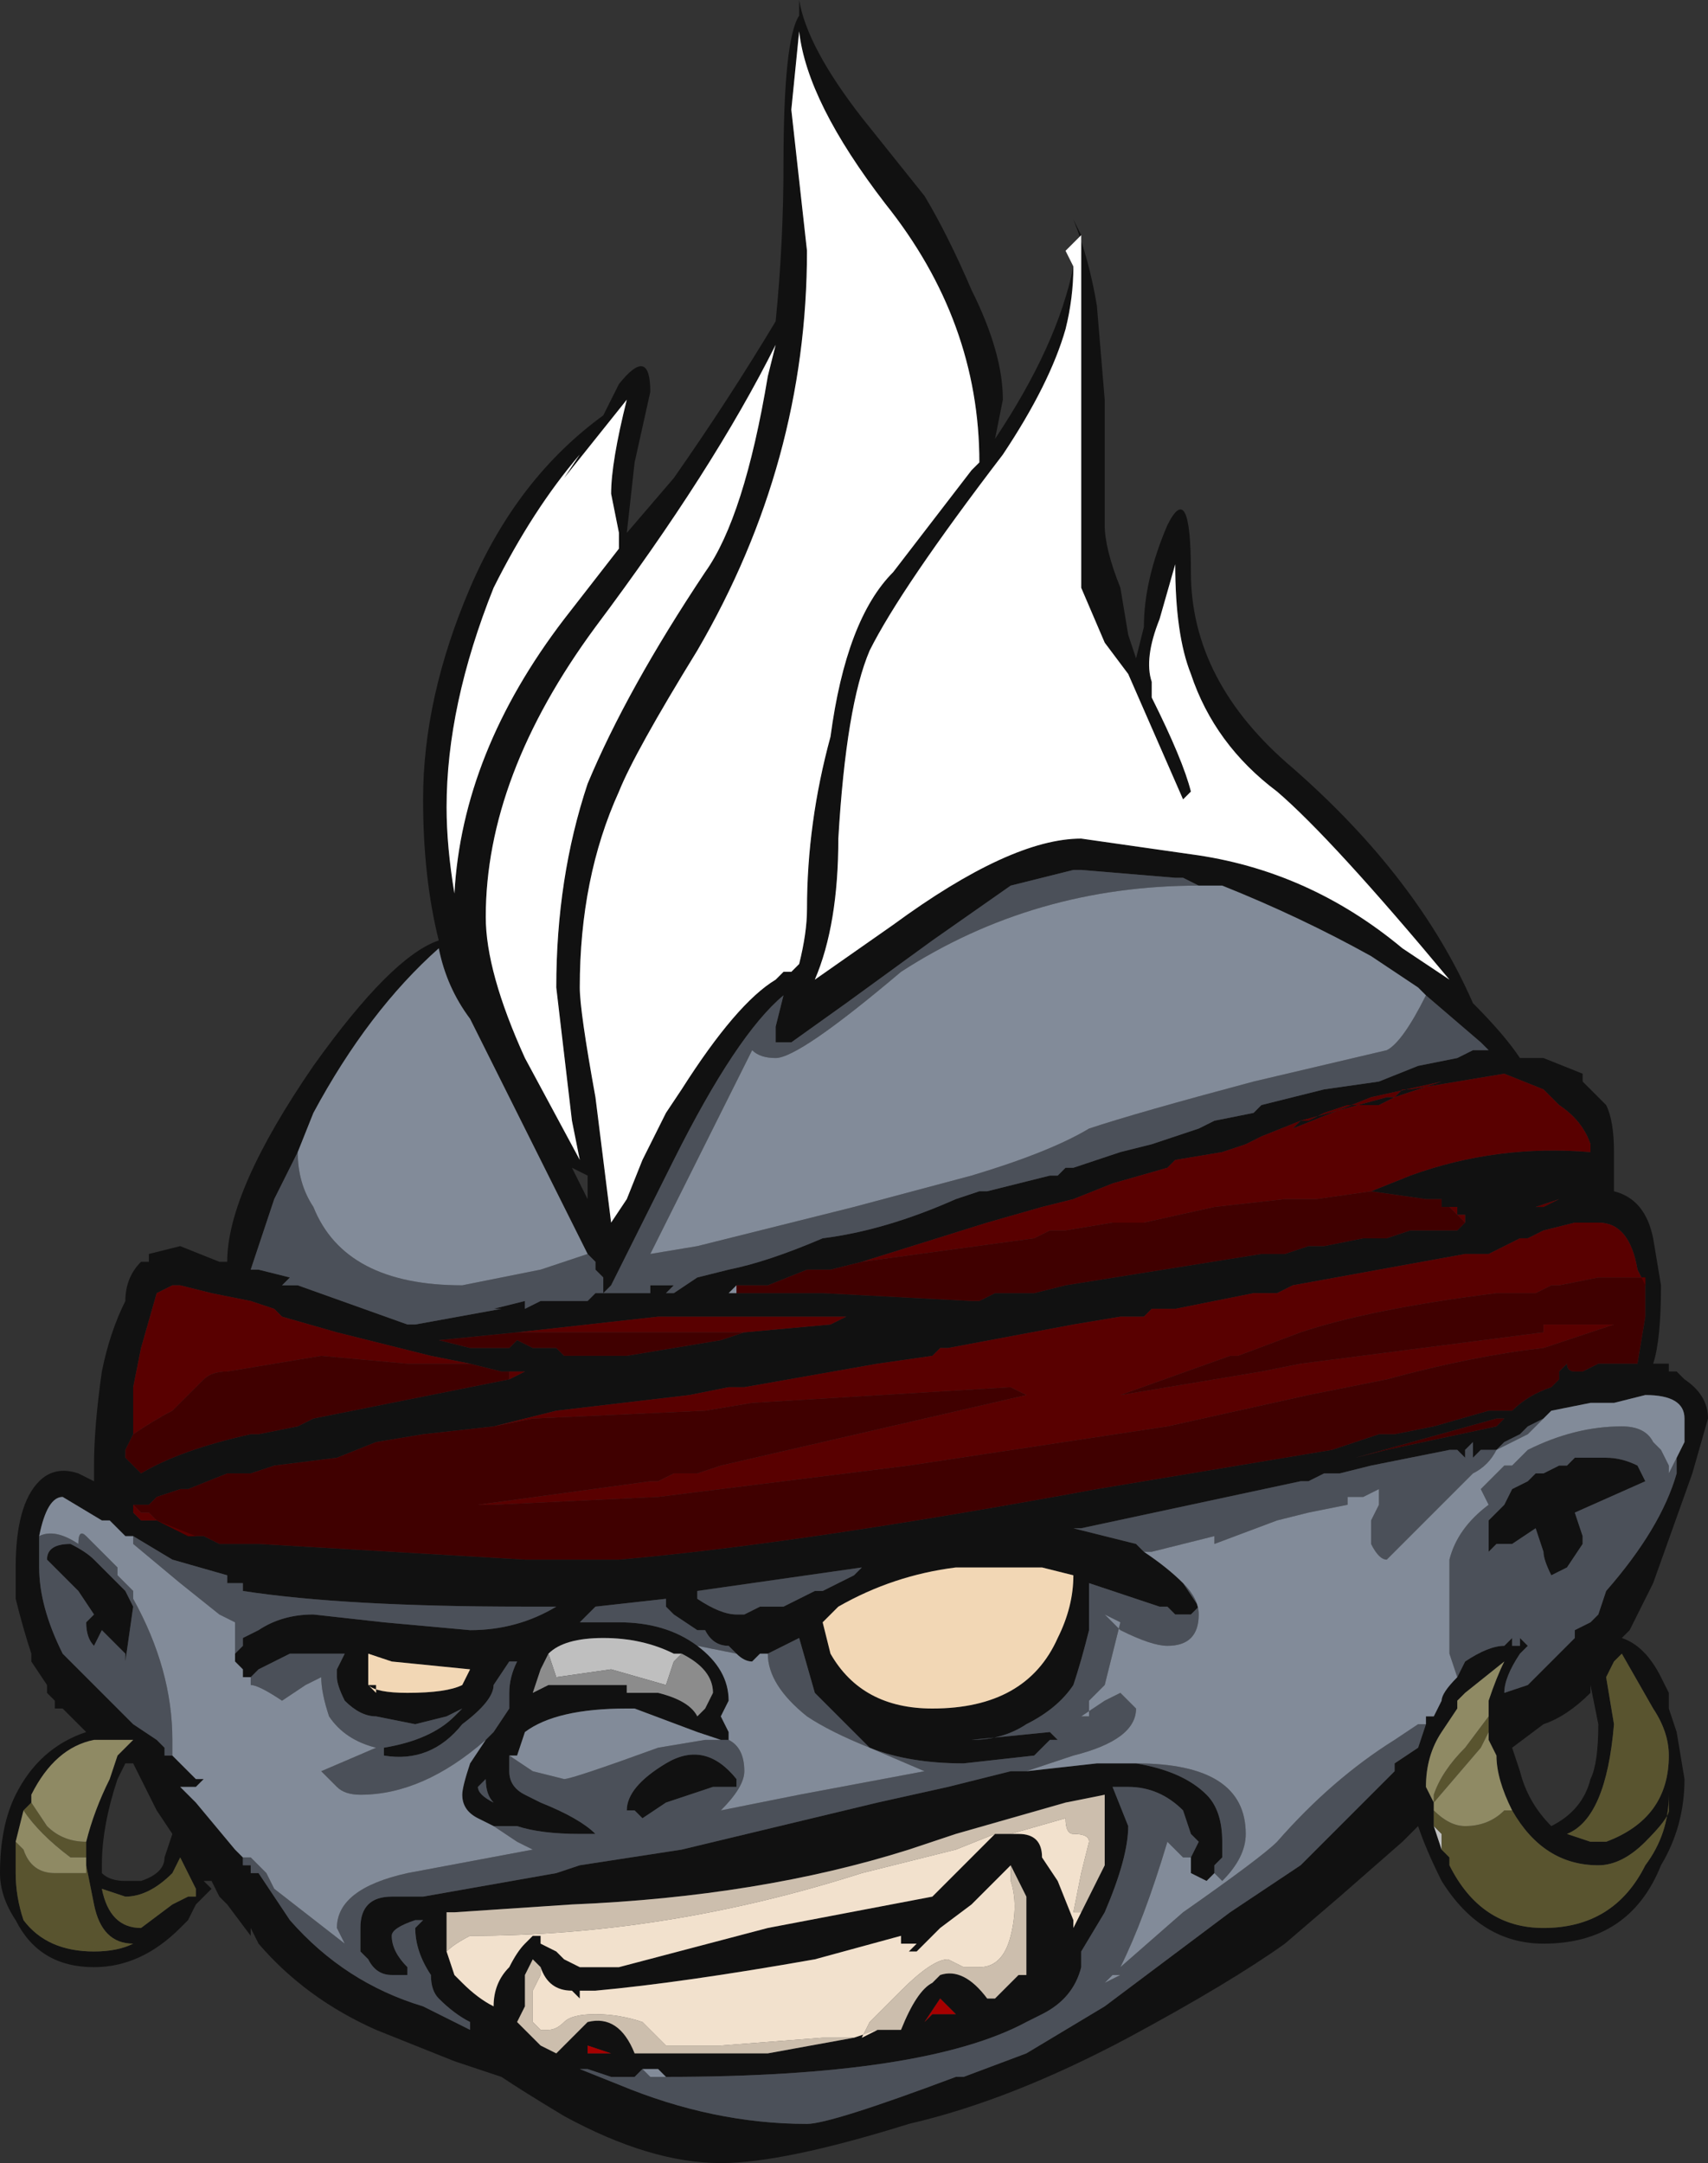 <?xml version="1.0" encoding="UTF-8" standalone="no"?>
<svg xmlns:ffdec="https://www.free-decompiler.com/flash" xmlns:xlink="http://www.w3.org/1999/xlink" ffdec:objectType="frame" height="96.6px" width="76.3px" xmlns="http://www.w3.org/2000/svg">
  <rect width="100%" height="100%" fill="#333333" stroke="none"/>
  <g transform="matrix(1.0, 0.0, 0.0, 1.0, 0.7, 95.9)">
    <use ffdec:characterId="50" height="13.8" transform="matrix(7.0, 0.0, 0.0, 7.0, -0.7, -95.9)" width="10.9" xlink:href="#shape0"/>
  </g>
  <defs>
    <g id="shape0" transform="matrix(1.0, 0.0, 0.0, 1.0, 0.1, 13.7)">
      <path d="M6.75 -12.15 L6.75 -12.15 6.75 -12.0 Q6.75 -11.8 6.7 -11.6 6.6 -11.25 6.3 -10.8 5.65 -9.95 5.45 -9.55 5.3 -9.2 5.25 -8.35 5.25 -7.8 5.1 -7.45 L5.6 -7.8 Q6.35 -8.35 6.8 -8.35 L7.5 -8.25 Q8.25 -8.15 8.85 -7.65 L9.15 -7.45 Q8.4 -8.35 8.05 -8.65 7.65 -8.95 7.5 -9.4 7.4 -9.65 7.4 -10.1 L7.3 -9.75 Q7.2 -9.5 7.25 -9.35 L7.25 -9.25 Q7.45 -8.85 7.5 -8.65 L7.45 -8.6 7.1 -9.4 6.95 -9.6 6.8 -9.95 6.8 -12.2 6.75 -12.3 Q6.85 -12.05 6.9 -11.75 L6.95 -11.15 6.95 -10.35 Q6.95 -10.2 7.05 -9.95 L7.1 -9.65 7.15 -9.5 7.2 -9.7 Q7.2 -10.0 7.35 -10.35 7.5 -10.65 7.5 -10.05 7.5 -9.35 8.15 -8.8 8.95 -8.1 9.3 -7.3 9.5 -7.1 9.6 -6.95 L9.75 -6.95 10.0 -6.85 10.0 -6.8 10.15 -6.65 Q10.2 -6.55 10.2 -6.35 L10.2 -6.1 Q10.4 -6.05 10.45 -5.8 L10.5 -5.5 Q10.5 -5.15 10.45 -5.0 L10.55 -5.0 10.55 -4.95 10.6 -4.95 10.65 -4.9 Q10.8 -4.8 10.8 -4.65 L10.7 -4.3 10.45 -3.6 10.3 -3.3 10.25 -3.25 Q10.4 -3.2 10.5 -3.0 L10.55 -2.9 10.55 -2.8 10.6 -2.65 10.65 -2.35 Q10.65 -2.05 10.5 -1.8 10.3 -1.3 9.75 -1.3 9.35 -1.3 9.1 -1.7 9.0 -1.9 8.95 -2.05 L8.85 -1.95 8.45 -1.6 8.1 -1.3 Q7.75 -1.05 7.1 -0.7 6.35 -0.3 5.7 -0.15 4.9 0.1 4.5 0.1 4.05 0.1 3.5 -0.2 3.25 -0.35 3.1 -0.45 L2.8 -0.55 2.3 -0.75 Q1.85 -0.95 1.55 -1.3 L1.5 -1.4 1.5 -1.35 1.35 -1.55 1.3 -1.6 1.25 -1.7 1.2 -1.7 1.25 -1.65 1.15 -1.55 1.1 -1.45 1.05 -1.4 Q0.8 -1.15 0.5 -1.15 0.15 -1.15 0.0 -1.45 -0.1 -1.6 -0.1 -1.75 -0.1 -2.05 0.0 -2.25 0.15 -2.55 0.45 -2.65 L0.3 -2.8 0.25 -2.8 0.25 -2.85 0.2 -2.9 0.2 -2.95 0.1 -3.1 0.1 -3.15 Q0.05 -3.3 0.0 -3.5 L0.0 -3.7 Q0.0 -4.1 0.15 -4.25 0.25 -4.35 0.4 -4.3 L0.5 -4.25 0.5 -4.35 Q0.5 -4.6 0.55 -4.95 0.6 -5.2 0.7 -5.4 0.7 -5.55 0.8 -5.65 L0.85 -5.65 0.85 -5.7 1.05 -5.75 1.3 -5.65 1.35 -5.65 Q1.35 -6.1 1.9 -6.9 2.4 -7.6 2.7 -7.7 2.6 -8.1 2.6 -8.6 2.6 -9.25 2.9 -9.95 3.2 -10.65 3.75 -11.05 L3.85 -11.25 Q4.05 -11.5 4.05 -11.2 L3.95 -10.75 3.9 -10.3 4.2 -10.65 Q4.55 -11.15 4.85 -11.65 4.9 -12.15 4.9 -12.65 4.9 -13.45 5.0 -13.6 L5.0 -13.7 Q5.05 -13.4 5.4 -12.95 L5.8 -12.45 Q5.95 -12.2 6.1 -11.85 6.3 -11.45 6.3 -11.15 L6.25 -10.9 Q6.65 -11.5 6.75 -12.0 L6.75 -12.15 M6.15 -10.75 Q6.15 -11.65 5.55 -12.4 5.05 -13.05 5.0 -13.5 L4.95 -13.0 5.05 -12.1 Q5.05 -10.75 4.35 -9.55 3.95 -8.9 3.85 -8.65 3.6 -8.1 3.6 -7.4 3.6 -7.25 3.7 -6.7 L3.8 -5.9 3.9 -6.05 4.0 -6.3 4.15 -6.6 4.25 -6.75 Q4.6 -7.3 4.85 -7.45 L4.9 -7.5 4.95 -7.5 5.0 -7.55 Q5.05 -7.75 5.05 -7.9 5.05 -8.45 5.2 -9.0 5.3 -9.75 5.6 -10.05 L6.1 -10.7 6.15 -10.75 M7.7 -8.05 L7.55 -8.05 7.45 -8.1 7.4 -8.1 6.8 -8.15 6.75 -8.15 6.35 -8.05 5.85 -7.7 5.3 -7.3 4.95 -7.05 4.85 -7.05 4.85 -7.15 4.9 -7.35 Q4.6 -7.1 4.2 -6.3 L3.8 -5.5 3.75 -5.45 3.75 -5.55 3.7 -5.6 3.7 -5.65 3.65 -5.7 2.9 -7.2 Q2.75 -7.4 2.7 -7.65 2.25 -7.25 1.9 -6.6 L1.8 -6.35 1.65 -6.05 1.5 -5.6 1.55 -5.6 1.75 -5.55 1.7 -5.5 1.8 -5.5 2.5 -5.25 2.55 -5.25 3.1 -5.35 3.05 -5.35 3.25 -5.4 3.25 -5.35 3.35 -5.4 3.65 -5.4 3.7 -5.45 3.75 -5.45 4.05 -5.45 4.05 -5.5 4.2 -5.5 4.15 -5.45 4.2 -5.45 4.35 -5.55 4.55 -5.6 Q4.8 -5.65 5.15 -5.8 5.55 -5.85 6.0 -6.05 L6.15 -6.1 6.2 -6.1 6.6 -6.2 6.65 -6.2 6.7 -6.25 6.75 -6.25 7.05 -6.35 7.25 -6.4 7.55 -6.5 7.65 -6.55 7.9 -6.6 7.95 -6.65 8.35 -6.75 8.7 -6.8 8.95 -6.9 9.2 -6.95 9.3 -7.0 9.4 -7.0 9.35 -7.05 9.0 -7.35 8.95 -7.4 8.65 -7.6 Q8.2 -7.85 7.7 -8.05 M3.5 -10.65 L3.6 -10.8 Q3.3 -10.45 3.05 -9.95 2.75 -9.2 2.75 -8.55 2.75 -8.3 2.8 -8.0 2.85 -8.9 3.5 -9.75 L3.85 -10.2 3.85 -10.3 3.8 -10.55 Q3.8 -10.75 3.9 -11.15 L3.5 -10.65 M4.85 -11.5 Q4.45 -10.7 3.7 -9.7 3.0 -8.75 3.0 -7.85 3.0 -7.5 3.25 -6.95 L3.6 -6.3 3.55 -6.55 3.45 -7.4 Q3.45 -8.1 3.65 -8.7 3.9 -9.3 4.4 -10.05 4.65 -10.4 4.8 -11.3 L4.85 -11.5 M4.6 -5.5 L4.55 -5.45 4.6 -5.45 5.15 -5.45 6.1 -5.4 6.15 -5.4 6.25 -5.45 6.5 -5.45 6.7 -5.5 7.95 -5.7 8.1 -5.7 8.25 -5.75 8.35 -5.75 8.6 -5.8 8.75 -5.8 8.9 -5.85 9.2 -5.85 9.25 -5.9 9.25 -5.95 9.2 -5.95 9.2 -6.0 9.15 -6.0 9.1 -6.0 9.1 -6.05 9.0 -6.05 8.65 -6.1 8.9 -6.2 Q9.45 -6.4 10.05 -6.35 L10.05 -6.4 Q10.0 -6.55 9.85 -6.65 L9.75 -6.75 9.5 -6.85 8.9 -6.75 8.85 -6.75 8.8 -6.7 8.75 -6.7 8.2 -6.55 8.15 -6.5 8.65 -6.7 9.1 -6.8 8.8 -6.7 8.7 -6.65 8.5 -6.65 8.35 -6.6 8.25 -6.55 8.2 -6.55 7.95 -6.45 7.85 -6.4 7.7 -6.35 7.4 -6.3 7.35 -6.25 7.0 -6.15 6.75 -6.05 6.55 -6.0 6.2 -5.9 5.4 -5.65 5.2 -5.6 5.05 -5.6 4.8 -5.5 4.6 -5.5 M3.65 -6.05 L3.65 -6.2 3.55 -6.25 3.65 -6.05 M4.65 -5.2 L5.2 -5.25 5.3 -5.3 4.1 -5.3 3.2 -5.2 2.7 -5.15 2.9 -5.1 3.15 -5.1 3.2 -5.15 3.3 -5.1 3.45 -5.1 3.5 -5.05 3.9 -5.05 4.5 -5.15 4.65 -5.2 M3.15 -4.9 L3.25 -4.95 3.1 -4.95 2.9 -5.0 2.65 -5.05 2.05 -5.2 1.7 -5.3 1.65 -5.35 1.5 -5.4 1.25 -5.45 1.05 -5.5 1.0 -5.5 0.9 -5.45 0.8 -5.1 0.75 -4.85 0.75 -4.55 0.7 -4.45 0.7 -4.4 0.8 -4.3 Q1.05 -4.45 1.5 -4.55 L1.55 -4.55 1.8 -4.6 1.9 -4.65 3.15 -4.9 M10.4 -5.5 L10.35 -5.6 Q10.3 -5.9 10.1 -5.9 L9.95 -5.9 9.75 -5.85 9.65 -5.8 9.6 -5.8 9.4 -5.7 9.25 -5.7 8.15 -5.5 8.05 -5.45 7.9 -5.45 7.4 -5.35 7.25 -5.35 7.2 -5.3 7.05 -5.3 6.75 -5.25 5.95 -5.1 5.9 -5.1 5.85 -5.05 5.5 -5.0 4.65 -4.85 4.55 -4.85 4.3 -4.8 3.45 -4.7 3.05 -4.6 2.6 -4.55 2.3 -4.5 2.05 -4.4 1.65 -4.35 1.5 -4.3 1.35 -4.3 1.1 -4.2 1.05 -4.2 0.9 -4.15 0.85 -4.1 0.75 -4.1 0.75 -4.05 0.8 -4.0 0.9 -4.0 1.15 -3.9 1.2 -3.9 1.3 -3.85 1.55 -3.85 3.25 -3.75 3.85 -3.75 Q5.0 -3.85 6.9 -4.2 L8.4 -4.45 8.7 -4.55 8.8 -4.55 9.05 -4.6 9.4 -4.7 9.55 -4.7 Q9.65 -4.8 9.8 -4.85 L9.85 -4.9 9.85 -4.95 9.9 -5.0 Q9.9 -4.95 9.95 -4.95 L10.0 -4.95 10.1 -5.0 10.35 -5.0 10.4 -5.3 10.4 -5.5 M5.4 -3.7 L4.35 -3.55 4.35 -3.5 Q4.5 -3.4 4.6 -3.4 L4.65 -3.4 4.75 -3.45 4.9 -3.45 5.1 -3.55 5.15 -3.55 5.35 -3.65 5.4 -3.7 M0.75 -3.85 L0.75 -3.9 0.7 -3.9 0.6 -4.0 0.55 -4.0 0.3 -4.15 Q0.2 -4.15 0.15 -3.9 0.15 -3.8 0.15 -3.7 0.15 -3.45 0.3 -3.15 L0.75 -2.7 0.9 -2.6 0.95 -2.55 0.95 -2.5 1.0 -2.5 1.15 -2.35 1.2 -2.35 1.15 -2.3 1.05 -2.3 1.15 -2.2 1.4 -1.9 1.45 -1.85 1.45 -1.8 1.5 -1.8 1.5 -1.75 1.55 -1.75 1.75 -1.45 Q2.1 -1.05 2.6 -0.9 L2.9 -0.75 2.9 -0.8 Q2.8 -0.85 2.7 -0.95 2.65 -1.0 2.65 -1.1 2.55 -1.25 2.55 -1.4 L2.6 -1.45 2.55 -1.45 Q2.4 -1.4 2.4 -1.35 2.4 -1.25 2.5 -1.15 L2.5 -1.1 2.4 -1.1 Q2.3 -1.1 2.25 -1.2 L2.2 -1.25 Q2.2 -1.35 2.2 -1.4 2.2 -1.6 2.4 -1.6 L2.6 -1.6 3.45 -1.75 3.6 -1.8 4.25 -1.9 5.5 -2.2 5.95 -2.3 6.35 -2.4 6.45 -2.4 6.9 -2.45 7.15 -2.45 Q7.45 -2.4 7.6 -2.25 7.7 -2.15 7.7 -1.95 L7.7 -1.85 7.65 -1.8 7.65 -1.75 7.6 -1.7 7.5 -1.75 7.5 -1.85 7.55 -1.95 7.5 -2.0 7.45 -2.15 Q7.3 -2.3 7.1 -2.3 L7.0 -2.3 7.1 -2.05 Q7.1 -1.85 6.95 -1.5 L6.8 -1.25 6.8 -1.15 Q6.75 -0.95 6.55 -0.85 L6.45 -0.8 Q5.8 -0.45 4.15 -0.45 L4.1 -0.5 4.0 -0.5 3.95 -0.45 3.8 -0.45 3.65 -0.5 3.6 -0.5 3.85 -0.4 Q4.45 -0.15 5.05 -0.15 5.2 -0.15 6.0 -0.45 L6.05 -0.45 6.45 -0.6 Q6.7 -0.75 6.95 -0.9 L7.75 -1.5 8.2 -1.8 8.8 -2.4 8.8 -2.45 8.95 -2.55 9.0 -2.7 9.0 -2.75 9.05 -2.75 9.1 -2.85 Q9.1 -2.9 9.2 -3.0 L9.25 -3.1 Q9.4 -3.2 9.5 -3.2 L9.55 -3.25 9.55 -3.2 9.6 -3.2 9.6 -3.25 9.65 -3.2 9.6 -3.15 Q9.5 -3.0 9.5 -2.9 L9.65 -2.95 9.95 -3.25 9.95 -3.3 10.05 -3.35 10.1 -3.4 10.15 -3.55 Q10.5 -3.95 10.6 -4.3 L10.6 -4.4 10.65 -4.5 10.65 -4.65 Q10.65 -4.8 10.4 -4.8 L10.2 -4.75 10.05 -4.75 9.8 -4.7 9.75 -4.65 9.65 -4.6 9.6 -4.55 9.5 -4.5 9.45 -4.45 9.35 -4.45 9.3 -4.4 9.3 -4.5 9.25 -4.45 9.15 -4.45 8.65 -4.35 8.45 -4.3 8.35 -4.3 8.25 -4.25 8.2 -4.25 6.8 -3.95 6.75 -3.95 7.15 -3.85 7.2 -3.8 Q7.35 -3.7 7.45 -3.6 L7.55 -3.45 7.5 -3.4 7.4 -3.4 7.35 -3.45 7.3 -3.45 6.85 -3.6 6.85 -3.4 6.85 -3.3 Q6.8 -3.1 6.75 -2.95 6.65 -2.8 6.45 -2.7 6.3 -2.6 6.1 -2.6 L6.6 -2.65 6.65 -2.6 6.6 -2.6 6.5 -2.5 6.05 -2.45 Q5.7 -2.45 5.45 -2.55 5.35 -2.65 5.25 -2.75 L5.1 -2.9 5.0 -3.25 Q4.9 -3.2 4.8 -3.15 L4.75 -3.15 4.7 -3.1 Q4.65 -3.1 4.6 -3.15 L4.55 -3.2 Q4.45 -3.2 4.4 -3.3 L4.35 -3.3 4.2 -3.4 4.15 -3.45 4.15 -3.5 3.7 -3.45 3.6 -3.35 3.85 -3.35 Q4.15 -3.35 4.35 -3.2 4.55 -3.05 4.55 -2.85 L4.5 -2.75 4.55 -2.65 4.55 -2.6 4.5 -2.6 4.35 -2.65 3.95 -2.8 3.9 -2.8 Q3.45 -2.8 3.25 -2.65 L3.2 -2.5 3.15 -2.5 3.15 -2.4 Q3.15 -2.3 3.25 -2.25 L3.35 -2.2 Q3.6 -2.1 3.7 -2.0 L3.6 -2.0 Q3.35 -2.0 3.2 -2.05 L3.05 -2.05 2.95 -2.1 Q2.85 -2.15 2.85 -2.25 2.85 -2.3 2.9 -2.45 L3.0 -2.6 3.05 -2.65 3.15 -2.8 3.15 -2.9 Q3.15 -3.0 3.2 -3.1 L3.15 -3.1 3.05 -2.95 Q3.05 -2.85 2.85 -2.7 2.65 -2.45 2.35 -2.5 L2.35 -2.55 Q2.65 -2.6 2.8 -2.75 L2.85 -2.8 2.75 -2.75 2.55 -2.7 2.3 -2.75 Q2.2 -2.75 2.1 -2.85 2.05 -2.95 2.05 -3.0 L2.05 -3.05 2.1 -3.15 1.75 -3.15 1.55 -3.05 1.5 -3.0 1.45 -3.0 1.45 -3.05 1.4 -3.1 1.4 -3.15 1.45 -3.2 1.45 -3.25 1.55 -3.3 Q1.7 -3.4 1.9 -3.4 L2.35 -3.35 2.9 -3.3 Q3.2 -3.3 3.45 -3.45 L3.25 -3.45 Q2.1 -3.45 1.45 -3.55 L1.45 -3.6 1.35 -3.6 1.35 -3.65 1.0 -3.75 0.75 -3.9 0.75 -3.85 M0.35 -3.85 Q0.45 -3.8 0.5 -3.75 L0.7 -3.55 0.75 -3.45 0.7 -3.1 0.7 -3.15 0.55 -3.3 0.5 -3.2 Q0.45 -3.25 0.45 -3.35 L0.5 -3.4 0.4 -3.55 0.2 -3.75 Q0.2 -3.85 0.35 -3.85 M2.25 -3.15 L2.25 -2.95 Q2.3 -2.9 2.5 -2.9 2.75 -2.9 2.85 -2.95 L2.9 -3.05 2.4 -3.1 2.25 -3.15 M2.3 -2.9 L2.25 -2.95 2.3 -2.95 2.3 -2.9 M2.15 -3.15 L2.15 -3.15 M0.65 -2.35 Q0.55 -2.05 0.55 -1.8 L0.55 -1.75 Q0.6 -1.7 0.7 -1.7 L0.8 -1.7 Q0.95 -1.75 0.95 -1.85 L1.0 -2.0 0.9 -2.15 0.75 -2.45 0.7 -2.45 0.65 -2.35 M0.45 -1.95 Q0.5 -2.15 0.6 -2.35 L0.65 -2.5 0.75 -2.6 0.5 -2.6 Q0.25 -2.55 0.1 -2.25 L0.1 -2.2 0.05 -2.15 0.0 -1.95 0.0 -1.75 Q0.0 -1.6 0.05 -1.45 0.2 -1.25 0.5 -1.25 0.65 -1.25 0.75 -1.3 0.55 -1.3 0.5 -1.55 L0.45 -1.8 0.45 -1.85 0.45 -1.95 M1.1 -1.6 L1.15 -1.6 1.15 -1.65 1.05 -1.85 1.0 -1.75 Q0.85 -1.6 0.7 -1.6 L0.55 -1.65 Q0.6 -1.4 0.8 -1.4 L1.0 -1.55 1.1 -1.6 M6.8 -1.5 L6.95 -1.8 6.95 -2.25 6.7 -2.2 6.0 -2.0 5.7 -1.9 Q4.75 -1.6 3.55 -1.55 L2.8 -1.5 2.75 -1.5 2.75 -1.25 2.8 -1.1 2.85 -1.05 Q2.95 -0.95 3.05 -0.9 3.05 -1.05 3.15 -1.15 3.2 -1.25 3.25 -1.3 L3.3 -1.35 3.35 -1.35 3.35 -1.3 3.45 -1.25 3.5 -1.2 3.6 -1.15 3.85 -1.15 4.8 -1.4 5.85 -1.6 5.9 -1.65 Q6.15 -1.9 6.25 -2.0 L6.35 -2.0 6.4 -2.0 Q6.55 -2.0 6.55 -1.85 L6.65 -1.7 6.75 -1.45 6.75 -1.4 6.8 -1.5 M5.15 -3.35 L5.2 -3.15 Q5.4 -2.8 5.85 -2.8 6.45 -2.8 6.65 -3.25 6.75 -3.45 6.75 -3.65 L6.55 -3.7 6.0 -3.7 Q5.6 -3.65 5.25 -3.45 L5.15 -3.35 M3.4 -3.15 L3.35 -3.05 3.3 -2.9 3.4 -2.95 3.9 -2.95 3.9 -2.9 4.1 -2.9 Q4.3 -2.85 4.35 -2.75 L4.4 -2.8 4.45 -2.9 Q4.45 -3.05 4.25 -3.15 L4.2 -3.15 Q4.0 -3.25 3.75 -3.25 3.5 -3.25 3.4 -3.15 M4.6 -2.3 L4.45 -2.3 4.15 -2.2 4.0 -2.1 3.95 -2.15 3.9 -2.15 Q3.9 -2.3 4.15 -2.45 4.4 -2.6 4.6 -2.35 L4.6 -2.3 M2.95 -2.3 Q2.95 -2.25 3.05 -2.2 3.0 -2.25 3.0 -2.35 L2.95 -2.3 M6.35 -1.8 L6.1 -1.55 5.9 -1.4 5.75 -1.25 5.7 -1.25 5.75 -1.3 5.65 -1.3 5.65 -1.35 5.1 -1.2 Q4.25 -1.05 3.7 -1.0 L3.6 -1.0 3.6 -0.95 3.55 -1.0 Q3.4 -1.0 3.35 -1.15 L3.3 -1.2 3.25 -1.1 3.25 -0.9 3.2 -0.8 3.35 -0.65 3.45 -0.6 3.65 -0.8 Q3.85 -0.85 3.95 -0.6 L4.8 -0.6 5.35 -0.7 5.5 -0.75 5.65 -0.75 Q5.75 -1.0 5.85 -1.05 L5.9 -1.1 Q6.05 -1.15 6.2 -0.95 L6.25 -0.95 6.4 -1.1 6.45 -1.1 6.45 -1.6 6.35 -1.8 M3.65 -0.65 L3.65 -0.6 3.8 -0.6 3.65 -0.65 M9.85 -6.05 L9.75 -6.0 9.7 -6.0 9.85 -6.05 M9.3 -4.3 L9.3 -4.3 M9.5 -4.65 L9.45 -4.65 8.55 -4.4 8.75 -4.45 9.45 -4.6 9.5 -4.65 M9.2 -4.45 L9.25 -4.45 9.25 -4.4 9.2 -4.45 M9.2 -4.4 L9.2 -4.4 M9.4 -4.0 L9.5 -4.1 9.55 -4.2 9.65 -4.25 9.7 -4.3 9.75 -4.3 9.85 -4.35 9.9 -4.35 9.95 -4.4 10.15 -4.4 Q10.25 -4.4 10.35 -4.35 L10.4 -4.25 9.95 -4.05 10.0 -3.9 10.0 -3.85 9.9 -3.7 9.8 -3.65 Q9.75 -3.75 9.75 -3.8 L9.7 -3.95 9.55 -3.85 9.45 -3.85 9.4 -3.8 9.4 -4.0 M6.1 -2.6 L6.1 -2.6 M6.0 -0.85 L5.9 -0.95 5.8 -0.8 5.85 -0.85 6.0 -0.85 M10.2 -3.1 L10.15 -3.0 10.2 -2.7 Q10.15 -2.1 9.9 -2.0 L10.05 -1.95 10.15 -1.95 Q10.55 -2.1 10.55 -2.5 10.55 -2.65 10.45 -2.8 L10.25 -3.15 10.2 -3.1 M10.55 -2.25 L10.55 -2.25 10.55 -2.15 Q10.55 -2.1 10.4 -1.95 10.25 -1.8 10.1 -1.8 9.75 -1.8 9.55 -2.15 9.45 -2.35 9.45 -2.5 L9.4 -2.6 9.4 -2.65 9.4 -2.75 9.4 -2.85 Q9.45 -3.0 9.5 -3.1 L9.25 -2.9 9.2 -2.85 9.2 -2.8 9.1 -2.65 Q9.0 -2.5 9.0 -2.3 L9.05 -2.2 9.05 -2.05 9.1 -1.9 9.15 -1.85 9.15 -1.8 Q9.35 -1.4 9.75 -1.4 10.2 -1.4 10.4 -1.8 10.55 -2.0 10.55 -2.25 M10.05 -2.9 Q9.9 -2.75 9.75 -2.7 L9.55 -2.55 9.6 -2.4 Q9.65 -2.2 9.8 -2.05 10.0 -2.15 10.05 -2.35 10.1 -2.45 10.1 -2.7 L10.05 -2.95 10.05 -2.9 M8.8 -2.4 L8.8 -2.4" fill="#111111" fill-rule="evenodd" stroke="none"/>
      <path d="M4.6 -5.45 L4.6 -5.5 4.8 -5.5 5.05 -5.6 5.2 -5.6 5.4 -5.65 6.5 -5.8 6.6 -5.85 6.7 -5.85 7.0 -5.9 7.2 -5.9 7.65 -6.0 8.1 -6.05 8.3 -6.05 8.65 -6.1 9.0 -6.05 9.1 -6.05 9.1 -6.0 9.15 -6.0 9.2 -5.95 9.25 -5.9 9.2 -5.85 8.9 -5.85 8.75 -5.8 8.6 -5.8 8.35 -5.75 8.25 -5.75 8.1 -5.7 7.95 -5.7 6.7 -5.5 6.5 -5.45 6.25 -5.45 6.15 -5.4 6.1 -5.4 5.15 -5.45 4.6 -5.45 M3.2 -5.2 L4.65 -5.2 4.5 -5.15 3.9 -5.05 3.5 -5.05 3.45 -5.1 3.3 -5.1 3.2 -5.15 3.15 -5.1 2.9 -5.1 2.7 -5.15 3.2 -5.2 M3.15 -4.9 L1.9 -4.65 1.8 -4.6 1.55 -4.55 1.5 -4.55 Q1.05 -4.45 0.8 -4.3 L0.7 -4.4 0.7 -4.45 0.75 -4.55 Q0.9 -4.65 1.0 -4.7 L1.2 -4.9 Q1.25 -4.95 1.35 -4.95 L1.95 -5.05 2.5 -5.0 2.9 -5.0 3.1 -4.95 3.15 -4.95 3.15 -4.9 M3.05 -4.6 L3.3 -4.65 4.4 -4.7 4.7 -4.75 6.35 -4.85 6.45 -4.8 4.5 -4.35 4.35 -4.3 4.2 -4.3 4.1 -4.25 4.05 -4.25 2.95 -4.1 3.05 -4.1 4.1 -4.15 5.7 -4.35 7.35 -4.6 8.25 -4.8 8.75 -4.9 Q9.3 -5.05 9.75 -5.1 L10.2 -5.25 9.75 -5.25 9.75 -5.2 8.2 -5.0 7.95 -4.95 7.05 -4.8 7.75 -5.05 7.8 -5.05 8.2 -5.2 Q8.65 -5.35 9.45 -5.45 L9.7 -5.45 9.8 -5.5 9.85 -5.5 10.1 -5.55 10.4 -5.55 10.4 -5.5 10.4 -5.3 10.35 -5.0 10.1 -5.0 10.0 -4.95 9.95 -4.95 Q9.9 -4.95 9.9 -5.0 L9.85 -4.95 9.85 -4.9 9.8 -4.85 Q9.65 -4.8 9.55 -4.7 L9.4 -4.7 9.05 -4.6 8.8 -4.55 8.7 -4.55 8.4 -4.45 6.9 -4.2 Q5.0 -3.85 3.85 -3.75 L3.25 -3.75 1.55 -3.85 1.3 -3.85 1.2 -3.9 1.1 -3.9 0.9 -4.0 0.85 -4.05 0.8 -4.05 0.75 -4.1 0.85 -4.1 0.9 -4.15 1.05 -4.2 1.1 -4.2 1.35 -4.3 1.5 -4.3 1.65 -4.35 2.05 -4.4 2.3 -4.5 2.6 -4.55 3.05 -4.6 M9.5 -4.65 L9.45 -4.6 8.75 -4.45 8.55 -4.4 9.45 -4.65 9.5 -4.65" fill="#400000" fill-rule="evenodd" stroke="none"/>
      <path d="M4.25 -3.15 L4.2 -3.1 4.15 -2.95 3.8 -3.05 3.45 -3.0 3.4 -3.15 Q3.5 -3.25 3.75 -3.25 4.0 -3.25 4.2 -3.15 L4.25 -3.15 M10.55 -2.25 L10.55 -2.25 M9.1 -1.9 L9.05 -2.05 9.1 -2.0 9.1 -1.9" fill="#bfbfbf" fill-rule="evenodd" stroke="none"/>
      <path d="M5.4 -5.65 L6.2 -5.9 6.55 -6.0 6.75 -6.05 7.0 -6.15 7.35 -6.25 7.4 -6.3 7.7 -6.35 7.85 -6.4 7.95 -6.45 8.2 -6.55 8.25 -6.55 8.35 -6.6 8.5 -6.65 8.7 -6.65 8.8 -6.7 9.1 -6.8 8.65 -6.7 8.15 -6.5 8.2 -6.55 8.75 -6.7 8.8 -6.7 8.85 -6.75 8.9 -6.75 9.5 -6.85 9.75 -6.75 9.85 -6.65 Q10.0 -6.55 10.05 -6.4 L10.05 -6.35 Q9.45 -6.4 8.9 -6.2 L8.65 -6.1 8.3 -6.05 8.1 -6.05 7.65 -6.0 7.2 -5.9 7.0 -5.9 6.7 -5.85 6.6 -5.85 6.5 -5.8 5.4 -5.65 M9.15 -6.0 L9.2 -6.0 9.2 -5.95 9.25 -5.95 9.25 -5.9 9.2 -5.95 9.15 -6.0 M3.2 -5.2 L4.1 -5.3 5.3 -5.3 5.2 -5.25 4.65 -5.2 3.2 -5.2 M3.1 -4.95 L3.25 -4.95 3.15 -4.9 3.15 -4.95 3.1 -4.95 M0.75 -4.55 L0.75 -4.85 0.8 -5.1 0.9 -5.45 1.0 -5.5 1.05 -5.5 1.25 -5.45 1.5 -5.4 1.65 -5.35 1.7 -5.3 2.05 -5.2 2.65 -5.05 2.9 -5.0 2.5 -5.0 1.95 -5.05 1.35 -4.95 Q1.25 -4.95 1.2 -4.9 L1.0 -4.7 Q0.9 -4.65 0.75 -4.55 M3.05 -4.6 L3.45 -4.7 4.3 -4.8 4.55 -4.85 4.65 -4.85 5.5 -5.0 5.85 -5.05 5.9 -5.1 5.95 -5.1 6.75 -5.25 7.05 -5.3 7.2 -5.3 7.25 -5.35 7.4 -5.35 7.9 -5.45 8.05 -5.45 8.15 -5.5 9.25 -5.7 9.4 -5.7 9.6 -5.8 9.65 -5.8 9.75 -5.85 9.95 -5.9 10.1 -5.9 Q10.3 -5.9 10.35 -5.6 L10.4 -5.5 10.4 -5.55 10.1 -5.55 9.85 -5.5 9.8 -5.5 9.7 -5.45 9.45 -5.45 Q8.65 -5.35 8.2 -5.2 L7.8 -5.05 7.75 -5.05 7.05 -4.8 7.95 -4.95 8.2 -5.0 9.75 -5.2 9.75 -5.25 10.2 -5.25 9.75 -5.1 Q9.3 -5.05 8.75 -4.9 L8.25 -4.8 7.35 -4.6 5.7 -4.35 4.1 -4.15 3.05 -4.1 2.95 -4.1 4.05 -4.25 4.1 -4.25 4.2 -4.3 4.35 -4.3 4.5 -4.35 6.45 -4.8 6.35 -4.85 4.7 -4.75 4.4 -4.7 3.3 -4.65 3.05 -4.6 M1.2 -3.9 L1.15 -3.9 0.9 -4.0 0.8 -4.0 0.75 -4.05 0.75 -4.1 0.8 -4.05 0.85 -4.05 0.9 -4.0 1.1 -3.9 1.2 -3.9 M9.85 -6.05 L9.7 -6.0 9.75 -6.0 9.85 -6.05" fill="#590000" fill-rule="evenodd" stroke="none"/>
      <path d="M4.25 -3.15 Q4.45 -3.05 4.45 -2.9 L4.4 -2.8 4.35 -2.75 Q4.3 -2.85 4.1 -2.9 L3.9 -2.9 3.9 -2.95 3.4 -2.95 3.3 -2.9 3.35 -3.05 3.4 -3.15 3.45 -3.0 3.8 -3.05 4.15 -2.95 4.2 -3.1 4.25 -3.15" fill="#8c8c8c" fill-rule="evenodd" stroke="none"/>
      <path d="M3.65 -5.7 L3.7 -5.65 3.7 -5.6 3.75 -5.55 3.75 -5.45 3.8 -5.5 4.2 -6.3 Q4.6 -7.1 4.9 -7.35 L4.85 -7.15 4.85 -7.05 4.95 -7.05 5.3 -7.3 5.85 -7.7 6.35 -8.05 6.75 -8.15 6.8 -8.15 7.4 -8.1 7.45 -8.1 7.55 -8.05 7.7 -8.05 7.55 -8.05 Q6.5 -8.05 5.65 -7.5 5.0 -6.95 4.85 -6.95 4.75 -6.95 4.7 -7.0 L4.05 -5.7 4.35 -5.75 5.35 -6.0 6.1 -6.2 Q6.6 -6.35 6.85 -6.5 7.15 -6.6 7.9 -6.8 L8.75 -7.0 Q8.85 -7.05 9.0 -7.35 L9.35 -7.05 9.4 -7.0 9.3 -7.0 9.2 -6.95 8.95 -6.9 8.7 -6.8 8.35 -6.75 7.95 -6.65 7.9 -6.6 7.65 -6.55 7.55 -6.5 7.25 -6.4 7.05 -6.35 6.75 -6.25 6.7 -6.25 6.65 -6.2 6.6 -6.2 6.2 -6.1 6.15 -6.1 6.0 -6.05 Q5.55 -5.85 5.15 -5.8 4.8 -5.65 4.55 -5.6 L4.35 -5.55 4.2 -5.45 4.15 -5.45 4.2 -5.5 4.05 -5.5 4.05 -5.45 3.75 -5.45 3.7 -5.45 3.65 -5.4 3.35 -5.4 3.25 -5.35 3.25 -5.4 3.05 -5.35 3.1 -5.35 2.55 -5.25 2.5 -5.25 1.8 -5.5 1.7 -5.5 1.75 -5.55 1.55 -5.6 1.5 -5.6 1.65 -6.05 1.8 -6.35 Q1.8 -6.15 1.9 -6.0 2.1 -5.5 2.85 -5.5 L3.35 -5.6 3.65 -5.7 M5.4 -3.7 L5.35 -3.65 5.15 -3.55 5.1 -3.55 4.9 -3.45 4.75 -3.45 4.65 -3.4 4.6 -3.4 Q4.5 -3.4 4.35 -3.5 L4.35 -3.55 5.4 -3.7 M0.15 -3.9 Q0.25 -3.95 0.4 -3.85 0.4 -3.95 0.45 -3.9 L0.65 -3.7 0.65 -3.65 0.75 -3.55 0.75 -3.5 Q1.0 -3.05 1.0 -2.6 L1.0 -2.5 0.95 -2.5 0.95 -2.55 0.9 -2.6 0.75 -2.7 0.3 -3.15 Q0.15 -3.45 0.15 -3.7 0.15 -3.8 0.15 -3.9 M1.4 -1.9 L1.45 -1.85 1.5 -1.85 1.6 -1.75 1.65 -1.65 2.1 -1.3 2.05 -1.4 Q2.05 -1.65 2.5 -1.75 L3.3 -1.9 3.2 -1.95 3.05 -2.05 3.2 -2.05 Q3.35 -2.0 3.6 -2.0 L3.7 -2.0 Q3.6 -2.1 3.35 -2.2 L3.25 -2.25 Q3.15 -2.3 3.15 -2.4 L3.15 -2.5 3.3 -2.4 3.5 -2.35 Q3.55 -2.35 4.1 -2.55 L4.4 -2.6 4.5 -2.6 4.55 -2.6 Q4.65 -2.55 4.65 -2.4 4.65 -2.3 4.5 -2.15 L5.0 -2.25 5.8 -2.4 5.45 -2.55 Q5.2 -2.65 5.05 -2.75 4.8 -2.95 4.8 -3.15 4.9 -3.2 5.0 -3.25 L5.1 -2.9 5.25 -2.75 Q5.35 -2.65 5.45 -2.55 5.7 -2.45 6.05 -2.45 L6.5 -2.5 6.6 -2.6 6.65 -2.6 6.6 -2.65 6.1 -2.6 Q6.3 -2.6 6.45 -2.7 6.65 -2.8 6.75 -2.95 6.8 -3.1 6.85 -3.3 L6.85 -3.4 6.85 -3.6 7.3 -3.45 7.35 -3.45 7.4 -3.4 7.5 -3.4 7.55 -3.45 7.45 -3.6 Q7.55 -3.5 7.55 -3.4 7.55 -3.2 7.35 -3.2 7.25 -3.2 7.05 -3.3 L6.95 -3.4 7.05 -3.35 6.95 -2.95 6.85 -2.85 6.85 -2.75 6.8 -2.75 6.95 -2.85 7.05 -2.9 7.15 -2.8 Q7.15 -2.6 6.75 -2.5 L6.45 -2.4 6.35 -2.4 5.95 -2.3 5.5 -2.2 4.25 -1.9 3.6 -1.8 3.45 -1.75 2.6 -1.6 2.4 -1.6 Q2.2 -1.6 2.2 -1.4 2.2 -1.35 2.2 -1.25 L2.25 -1.2 Q2.3 -1.1 2.4 -1.1 L2.5 -1.1 2.5 -1.15 Q2.4 -1.25 2.4 -1.35 2.4 -1.4 2.55 -1.45 L2.6 -1.45 2.55 -1.4 Q2.55 -1.25 2.65 -1.1 2.65 -1.0 2.7 -0.95 2.8 -0.85 2.9 -0.8 L2.9 -0.75 2.6 -0.9 Q2.1 -1.05 1.75 -1.45 L1.55 -1.75 1.5 -1.75 1.5 -1.8 1.45 -1.8 1.45 -1.85 1.4 -1.9 M3.05 -2.65 L3.0 -2.6 Q2.6 -2.25 2.2 -2.25 2.1 -2.25 2.05 -2.3 2.0 -2.35 1.95 -2.4 L2.3 -2.55 Q2.1 -2.6 2.0 -2.75 1.95 -2.9 1.95 -3.0 L1.85 -2.95 1.7 -2.85 Q1.55 -2.95 1.5 -2.95 L1.5 -3.0 1.55 -3.05 1.75 -3.15 2.1 -3.15 2.05 -3.05 2.05 -3.0 Q2.05 -2.95 2.1 -2.85 2.2 -2.75 2.3 -2.75 L2.55 -2.7 2.75 -2.75 2.85 -2.8 2.8 -2.75 Q2.65 -2.6 2.35 -2.55 L2.35 -2.5 Q2.65 -2.45 2.85 -2.7 3.05 -2.85 3.05 -2.95 L3.15 -3.1 3.2 -3.1 Q3.15 -3.0 3.15 -2.9 L3.15 -2.8 3.05 -2.65 M1.45 -3.05 L1.4 -3.1 1.4 -3.35 1.3 -3.4 1.05 -3.6 0.75 -3.85 0.75 -3.9 1.0 -3.75 1.35 -3.65 1.35 -3.6 1.45 -3.6 1.45 -3.55 Q2.1 -3.45 3.25 -3.45 L3.45 -3.45 Q3.2 -3.3 2.9 -3.3 L2.35 -3.35 1.9 -3.4 Q1.7 -3.4 1.55 -3.3 L1.45 -3.25 1.45 -3.2 1.4 -3.15 1.4 -3.1 1.45 -3.05 M0.35 -3.85 Q0.2 -3.85 0.2 -3.75 L0.4 -3.55 0.5 -3.4 0.45 -3.35 Q0.45 -3.25 0.5 -3.2 L0.55 -3.3 0.7 -3.15 0.7 -3.1 0.75 -3.45 0.7 -3.55 0.5 -3.75 Q0.45 -3.8 0.35 -3.85 M1.65 -2.6 L1.65 -2.6 M4.6 -3.15 L4.35 -3.2 Q4.15 -3.35 3.85 -3.35 L3.6 -3.35 3.7 -3.45 4.15 -3.5 4.15 -3.45 4.2 -3.4 4.35 -3.3 4.4 -3.3 Q4.45 -3.2 4.55 -3.2 L4.6 -3.15 M4.6 -2.3 L4.6 -2.35 Q4.4 -2.6 4.15 -2.45 3.9 -2.3 3.9 -2.15 L3.95 -2.15 4.0 -2.1 4.15 -2.2 4.45 -2.3 4.6 -2.3 M2.95 -2.3 L3.0 -2.35 Q3.0 -2.25 3.05 -2.2 2.95 -2.25 2.95 -2.3 M4.15 -0.45 Q5.8 -0.45 6.45 -0.8 L6.55 -0.85 Q6.75 -0.95 6.8 -1.15 L6.8 -1.25 6.95 -1.5 Q7.1 -1.85 7.1 -2.05 L7.0 -2.3 7.1 -2.3 Q7.3 -2.3 7.45 -2.15 L7.5 -2.0 7.55 -1.95 7.5 -1.85 7.45 -1.85 7.35 -1.95 Q7.2 -1.45 7.05 -1.15 L7.45 -1.5 Q7.95 -1.85 8.05 -1.95 8.4 -2.35 8.8 -2.6 L8.95 -2.7 9.0 -2.7 8.95 -2.55 8.8 -2.45 8.8 -2.4 8.2 -1.8 7.75 -1.5 6.95 -0.9 Q6.7 -0.75 6.45 -0.6 L6.05 -0.45 6.0 -0.45 Q5.2 -0.15 5.05 -0.15 4.45 -0.15 3.85 -0.4 L3.6 -0.5 3.65 -0.5 3.8 -0.45 3.95 -0.45 4.0 -0.5 4.05 -0.45 4.15 -0.45 M7.65 -1.75 L7.65 -1.8 7.7 -1.85 7.7 -1.95 Q7.7 -2.15 7.6 -2.25 7.45 -2.4 7.15 -2.45 L6.9 -2.45 7.15 -2.45 Q7.85 -2.45 7.85 -2.0 7.85 -1.85 7.7 -1.7 L7.65 -1.75 M7.2 -3.8 L7.15 -3.85 6.75 -3.95 6.8 -3.95 8.2 -4.25 8.25 -4.25 8.35 -4.3 8.45 -4.3 8.65 -4.35 9.15 -4.45 9.25 -4.45 9.3 -4.5 9.3 -4.4 9.35 -4.45 9.45 -4.45 9.5 -4.5 9.6 -4.55 9.65 -4.6 9.75 -4.65 9.8 -4.7 9.65 -4.55 9.45 -4.45 Q9.4 -4.35 9.3 -4.3 L8.75 -3.75 Q8.7 -3.75 8.65 -3.85 8.65 -3.9 8.65 -3.95 L8.65 -4.0 8.7 -4.1 8.7 -4.2 8.6 -4.15 8.5 -4.15 8.5 -4.1 8.25 -4.05 8.05 -4.0 7.65 -3.85 7.65 -3.9 7.25 -3.8 7.2 -3.8 M9.3 -4.3 L9.3 -4.3 M10.6 -4.4 L10.6 -4.3 Q10.5 -3.95 10.15 -3.55 L10.1 -3.4 10.05 -3.35 9.95 -3.3 9.95 -3.25 9.65 -2.95 9.5 -2.9 Q9.5 -3.0 9.6 -3.15 L9.65 -3.2 9.6 -3.25 9.6 -3.2 9.55 -3.2 9.55 -3.25 9.5 -3.2 Q9.4 -3.2 9.25 -3.1 L9.2 -3.0 9.15 -3.15 9.15 -3.35 Q9.15 -3.65 9.15 -3.75 9.2 -3.95 9.4 -4.1 L9.35 -4.2 9.5 -4.35 9.55 -4.35 9.65 -4.45 Q9.95 -4.6 10.25 -4.6 10.4 -4.6 10.45 -4.5 L10.5 -4.45 10.55 -4.35 10.55 -4.3 10.6 -4.4 M9.2 -4.4 L9.2 -4.4 M9.2 -4.45 L9.25 -4.4 9.25 -4.45 9.2 -4.45 M9.4 -4.0 L9.4 -3.8 9.45 -3.85 9.55 -3.85 9.7 -3.95 9.75 -3.8 Q9.75 -3.75 9.8 -3.65 L9.9 -3.7 10.0 -3.85 10.0 -3.9 9.95 -4.05 10.4 -4.25 10.35 -4.35 Q10.25 -4.4 10.15 -4.4 L9.95 -4.4 9.9 -4.35 9.85 -4.35 9.75 -4.3 9.7 -4.3 9.65 -4.25 9.55 -4.2 9.5 -4.1 9.4 -4.0 M7.0 -1.1 L6.95 -1.05 7.05 -1.1 7.0 -1.1" fill="#4b5059" fill-rule="evenodd" stroke="none"/>
      <path d="M3.65 -5.7 L3.35 -5.6 2.85 -5.5 Q2.1 -5.5 1.9 -6.0 1.8 -6.15 1.8 -6.35 L1.9 -6.6 Q2.25 -7.25 2.7 -7.65 2.75 -7.4 2.9 -7.2 L3.65 -5.7 M3.7 -5.45 L3.75 -5.45 3.7 -5.45 M9.0 -7.35 Q8.85 -7.05 8.75 -7.0 L7.9 -6.8 Q7.15 -6.6 6.85 -6.5 6.6 -6.35 6.1 -6.2 L5.35 -6.0 4.35 -5.75 4.05 -5.7 4.7 -7.0 Q4.75 -6.95 4.85 -6.95 5.0 -6.95 5.65 -7.5 6.5 -8.05 7.55 -8.05 L7.7 -8.05 Q8.2 -7.85 8.65 -7.6 L8.95 -7.4 9.0 -7.35 M4.6 -5.45 L4.55 -5.45 4.6 -5.5 4.6 -5.45 M0.15 -3.9 Q0.2 -4.15 0.3 -4.15 L0.55 -4.0 0.6 -4.0 0.7 -3.9 0.75 -3.9 0.75 -3.85 1.05 -3.6 1.3 -3.4 1.4 -3.35 1.4 -3.1 1.45 -3.05 1.45 -3.0 1.5 -3.0 1.5 -2.95 Q1.55 -2.95 1.7 -2.85 L1.85 -2.95 1.95 -3.0 Q1.95 -2.9 2.0 -2.75 2.1 -2.6 2.3 -2.55 L1.95 -2.4 Q2.0 -2.35 2.05 -2.3 2.1 -2.25 2.2 -2.25 2.6 -2.25 3.0 -2.6 L3.05 -2.65 3.0 -2.6 2.9 -2.45 Q2.85 -2.3 2.85 -2.25 2.85 -2.15 2.95 -2.1 L3.05 -2.05 3.2 -1.95 3.3 -1.9 2.5 -1.75 Q2.05 -1.65 2.05 -1.4 L2.1 -1.3 1.65 -1.65 1.6 -1.75 1.5 -1.85 1.45 -1.85 1.4 -1.9 1.15 -2.2 1.05 -2.3 1.15 -2.3 1.2 -2.35 1.15 -2.35 1.0 -2.5 1.0 -2.6 Q1.0 -3.05 0.75 -3.5 L0.75 -3.55 0.65 -3.65 0.65 -3.7 0.45 -3.9 Q0.4 -3.95 0.4 -3.85 0.25 -3.95 0.15 -3.9 M1.65 -2.6 L1.65 -2.6 M6.45 -2.4 L6.75 -2.5 Q7.15 -2.6 7.15 -2.8 L7.05 -2.9 6.95 -2.85 6.8 -2.75 6.85 -2.75 6.85 -2.85 6.95 -2.95 7.05 -3.35 6.95 -3.4 7.05 -3.3 Q7.25 -3.2 7.35 -3.2 7.55 -3.2 7.55 -3.4 7.55 -3.5 7.45 -3.6 7.35 -3.7 7.2 -3.8 L7.25 -3.8 7.65 -3.9 7.65 -3.85 8.05 -4.0 8.25 -4.05 8.5 -4.1 8.5 -4.15 8.6 -4.15 8.7 -4.2 8.7 -4.1 8.65 -4.0 8.65 -3.95 Q8.65 -3.9 8.65 -3.85 8.7 -3.75 8.75 -3.75 L9.3 -4.3 Q9.4 -4.35 9.45 -4.45 L9.65 -4.55 9.8 -4.7 10.05 -4.75 10.2 -4.75 10.4 -4.8 Q10.65 -4.8 10.65 -4.65 L10.65 -4.5 10.6 -4.4 10.55 -4.3 10.55 -4.35 10.5 -4.45 10.45 -4.5 Q10.4 -4.6 10.25 -4.6 9.95 -4.6 9.65 -4.45 L9.55 -4.35 9.5 -4.35 9.35 -4.2 9.4 -4.1 Q9.2 -3.95 9.15 -3.75 9.15 -3.65 9.15 -3.35 L9.15 -3.15 9.2 -3.0 Q9.1 -2.9 9.1 -2.85 L9.05 -2.75 9.0 -2.75 9.0 -2.7 8.95 -2.7 8.8 -2.6 Q8.4 -2.35 8.05 -1.95 7.95 -1.85 7.45 -1.5 L7.05 -1.15 Q7.2 -1.45 7.35 -1.95 L7.45 -1.85 7.5 -1.85 7.5 -1.75 7.6 -1.7 7.65 -1.75 7.7 -1.7 Q7.85 -1.85 7.85 -2.0 7.85 -2.45 7.15 -2.45 L6.9 -2.45 6.45 -2.4 M4.8 -3.15 Q4.8 -2.95 5.05 -2.75 5.2 -2.65 5.45 -2.55 L5.8 -2.4 5.0 -2.25 4.5 -2.15 Q4.65 -2.3 4.65 -2.4 4.65 -2.55 4.55 -2.6 L4.55 -2.65 4.5 -2.75 4.55 -2.85 Q4.55 -3.05 4.35 -3.2 L4.6 -3.15 Q4.65 -3.1 4.7 -3.1 L4.75 -3.15 4.8 -3.15 M4.5 -2.6 L4.4 -2.6 4.1 -2.55 Q3.55 -2.35 3.5 -2.35 L3.3 -2.4 3.15 -2.5 3.2 -2.5 3.25 -2.65 Q3.45 -2.8 3.9 -2.8 L3.95 -2.8 4.35 -2.65 4.5 -2.6 M4.0 -0.5 L4.1 -0.5 4.15 -0.45 4.05 -0.45 4.0 -0.5 M7.0 -1.1 L7.05 -1.1 6.95 -1.05 7.0 -1.1 M8.8 -2.4 L8.8 -2.4" fill="#828b99" fill-rule="evenodd" stroke="none"/>
      <path d="M2.3 -2.9 L2.3 -2.95 2.25 -2.95 2.3 -2.9 M2.25 -3.15 L2.4 -3.1 2.9 -3.05 2.85 -2.95 Q2.75 -2.9 2.5 -2.9 2.3 -2.9 2.25 -2.95 L2.25 -3.15 M5.15 -3.35 L5.25 -3.45 Q5.6 -3.65 6.0 -3.7 L6.55 -3.7 6.75 -3.65 Q6.75 -3.45 6.65 -3.25 6.45 -2.8 5.85 -2.8 5.4 -2.8 5.2 -3.15 L5.15 -3.35" fill="#f2d7b5" fill-rule="evenodd" stroke="none"/>
      <path d="M3.65 -0.65 L3.8 -0.6 3.65 -0.6 3.65 -0.65 M6.0 -0.85 L5.85 -0.85 5.8 -0.8 5.9 -0.95 6.0 -0.85" fill="#a60000" fill-rule="evenodd" stroke="none"/>
      <path d="M6.75 -12.15 L6.8 -12.2 6.8 -9.95 6.95 -9.6 7.1 -9.4 7.45 -8.6 7.5 -8.65 Q7.45 -8.85 7.25 -9.25 L7.25 -9.35 Q7.2 -9.5 7.3 -9.75 L7.4 -10.1 Q7.4 -9.65 7.5 -9.4 7.65 -8.95 8.05 -8.65 8.4 -8.35 9.15 -7.45 L8.85 -7.65 Q8.25 -8.15 7.5 -8.25 L6.8 -8.35 Q6.35 -8.35 5.6 -7.8 L5.1 -7.45 Q5.25 -7.8 5.25 -8.35 5.3 -9.2 5.45 -9.55 5.65 -9.95 6.3 -10.8 6.6 -11.25 6.7 -11.6 6.75 -11.8 6.75 -12.0 L6.75 -12.15 6.75 -12.0 6.7 -12.1 6.75 -12.15 M6.15 -10.75 L6.1 -10.7 5.6 -10.05 Q5.3 -9.75 5.2 -9.0 5.05 -8.45 5.05 -7.9 5.05 -7.75 5.0 -7.55 L4.95 -7.5 4.9 -7.5 4.85 -7.45 Q4.6 -7.3 4.25 -6.75 L4.15 -6.6 4.0 -6.3 3.9 -6.05 3.8 -5.9 3.7 -6.7 Q3.6 -7.25 3.6 -7.4 3.6 -8.1 3.85 -8.65 3.95 -8.9 4.35 -9.55 5.05 -10.75 5.05 -12.1 L4.95 -13.0 5.0 -13.5 Q5.05 -13.05 5.55 -12.4 6.15 -11.65 6.15 -10.75 M1.5 -5.6 L1.55 -5.6 1.5 -5.6 M4.05 -5.45 L4.05 -5.5 4.05 -5.45 M4.85 -11.5 L4.8 -11.3 Q4.65 -10.4 4.4 -10.05 3.9 -9.3 3.65 -8.7 3.45 -8.1 3.45 -7.4 L3.55 -6.55 3.6 -6.3 3.25 -6.95 Q3.0 -7.5 3.0 -7.85 3.0 -8.75 3.7 -9.7 4.45 -10.7 4.85 -11.5 M3.5 -10.65 L3.9 -11.15 Q3.8 -10.75 3.8 -10.55 L3.85 -10.3 3.85 -10.2 3.5 -9.75 Q2.85 -8.9 2.8 -8.0 2.75 -8.3 2.75 -8.55 2.75 -9.2 3.05 -9.95 3.3 -10.45 3.6 -10.8 L3.5 -10.65" fill="#ffffff" fill-rule="evenodd" stroke="none"/>
      <path d="M2.75 -1.25 L2.75 -1.5 2.8 -1.5 3.55 -1.55 Q4.75 -1.6 5.7 -1.9 L6.0 -2.0 6.7 -2.2 6.95 -2.25 6.95 -1.8 6.8 -1.5 6.75 -1.5 6.8 -1.75 6.85 -1.95 Q6.85 -2.0 6.75 -2.0 6.7 -2.0 6.7 -2.1 L6.35 -2.0 6.25 -2.0 6.0 -1.9 5.4 -1.75 Q4.15 -1.35 2.9 -1.35 2.8 -1.3 2.75 -1.25 M3.35 -1.15 L3.35 -1.1 3.3 -1.0 3.3 -0.8 3.35 -0.75 3.4 -0.75 Q3.45 -0.75 3.5 -0.8 3.55 -0.85 3.7 -0.85 3.85 -0.85 4.0 -0.8 L4.15 -0.65 4.5 -0.65 5.15 -0.7 5.35 -0.7 4.8 -0.6 3.95 -0.6 Q3.85 -0.85 3.65 -0.8 L3.45 -0.6 3.35 -0.65 3.2 -0.8 3.25 -0.9 3.25 -1.1 3.3 -1.2 3.35 -1.15 M5.5 -0.75 L5.4 -0.7 5.45 -0.8 5.65 -1.0 Q5.85 -1.2 5.95 -1.2 L6.05 -1.15 6.15 -1.15 Q6.3 -1.15 6.35 -1.35 6.4 -1.55 6.35 -1.7 L6.35 -1.8 6.45 -1.6 6.45 -1.1 6.4 -1.1 6.25 -0.95 6.2 -0.95 Q6.05 -1.15 5.9 -1.1 L5.85 -1.05 Q5.75 -1.0 5.65 -0.75 L5.5 -0.75" fill="#ccbead" fill-rule="evenodd" stroke="none"/>
      <path d="M2.75 -1.25 Q2.8 -1.3 2.9 -1.35 4.15 -1.35 5.4 -1.75 L6.0 -1.9 6.25 -2.0 Q6.15 -1.9 5.9 -1.65 L5.85 -1.6 4.8 -1.4 3.85 -1.15 3.6 -1.15 3.5 -1.2 3.45 -1.25 3.35 -1.3 3.35 -1.35 3.3 -1.35 3.25 -1.3 Q3.2 -1.25 3.15 -1.15 3.05 -1.05 3.05 -0.9 2.95 -0.95 2.85 -1.05 L2.8 -1.1 2.75 -1.25 M6.35 -2.0 L6.7 -2.1 Q6.7 -2.0 6.75 -2.0 6.85 -2.0 6.85 -1.95 L6.8 -1.75 6.75 -1.5 6.8 -1.5 6.75 -1.4 6.75 -1.45 6.65 -1.7 6.55 -1.85 Q6.55 -2.0 6.4 -2.0 L6.35 -2.0 M3.35 -1.15 Q3.4 -1.0 3.55 -1.0 L3.6 -0.95 3.6 -1.0 3.7 -1.0 Q4.25 -1.05 5.1 -1.2 L5.65 -1.35 5.65 -1.3 5.75 -1.3 5.7 -1.25 5.75 -1.25 5.9 -1.4 6.1 -1.55 6.35 -1.8 6.35 -1.7 Q6.4 -1.55 6.35 -1.35 6.3 -1.15 6.15 -1.15 L6.05 -1.15 5.95 -1.2 Q5.85 -1.2 5.65 -1.0 L5.45 -0.8 5.4 -0.7 5.5 -0.75 5.35 -0.7 5.15 -0.7 4.5 -0.65 4.15 -0.65 4.0 -0.8 Q3.85 -0.85 3.7 -0.85 3.55 -0.85 3.5 -0.8 3.45 -0.75 3.4 -0.75 L3.35 -0.75 3.3 -0.8 3.3 -1.0 3.35 -1.1 3.35 -1.15" fill="#f2e1cd" fill-rule="evenodd" stroke="none"/>
      <path d="M0.45 -1.95 L0.45 -1.85 0.35 -1.85 Q0.15 -2.0 0.05 -2.15 L0.1 -2.2 0.2 -2.05 Q0.3 -1.95 0.45 -1.95 M0.45 -1.8 L0.5 -1.55 Q0.55 -1.3 0.75 -1.3 0.65 -1.25 0.5 -1.25 0.2 -1.25 0.05 -1.45 0.0 -1.6 0.0 -1.75 L0.0 -1.95 0.05 -1.9 Q0.1 -1.75 0.25 -1.75 0.4 -1.75 0.45 -1.75 L0.45 -1.8 M1.1 -1.6 L1.0 -1.55 0.8 -1.4 Q0.6 -1.4 0.55 -1.65 L0.7 -1.6 Q0.85 -1.6 1.0 -1.75 L1.05 -1.85 1.15 -1.65 1.15 -1.6 1.1 -1.6 M10.2 -3.1 L10.25 -3.15 10.45 -2.8 Q10.55 -2.65 10.55 -2.5 10.55 -2.1 10.15 -1.95 L10.05 -1.95 9.9 -2.0 Q10.15 -2.1 10.2 -2.7 L10.15 -3.0 10.2 -3.1 M10.55 -2.25 Q10.55 -2.0 10.4 -1.8 10.2 -1.4 9.75 -1.4 9.35 -1.4 9.15 -1.8 L9.15 -1.85 9.1 -1.9 9.1 -2.0 9.05 -2.05 9.05 -2.2 9.05 -2.15 Q9.15 -2.05 9.25 -2.05 9.4 -2.05 9.5 -2.15 L9.55 -2.15 Q9.75 -1.8 10.1 -1.8 10.25 -1.8 10.4 -1.95 10.55 -2.1 10.55 -2.15 L10.55 -2.25 M9.4 -2.75 L9.4 -2.65 9.35 -2.55 9.05 -2.2 9.05 -2.25 Q9.1 -2.4 9.25 -2.55 L9.4 -2.75" fill="#59542f" fill-rule="evenodd" stroke="none"/>
      <path d="M0.1 -2.2 L0.1 -2.25 Q0.25 -2.55 0.5 -2.6 L0.75 -2.6 0.65 -2.5 0.6 -2.35 Q0.5 -2.15 0.45 -1.95 0.3 -1.95 0.2 -2.05 L0.1 -2.2 M0.45 -1.85 L0.45 -1.8 0.45 -1.75 Q0.4 -1.75 0.25 -1.75 0.1 -1.75 0.05 -1.9 L0.0 -1.95 0.05 -2.15 Q0.15 -2.0 0.35 -1.85 L0.45 -1.85 M9.05 -2.2 L9.0 -2.3 Q9.0 -2.5 9.1 -2.65 L9.2 -2.8 9.2 -2.85 9.25 -2.9 9.5 -3.1 Q9.45 -3.0 9.4 -2.85 L9.4 -2.75 9.25 -2.55 Q9.1 -2.4 9.05 -2.25 L9.05 -2.2 9.35 -2.55 9.4 -2.65 9.4 -2.6 9.45 -2.5 Q9.45 -2.35 9.55 -2.15 L9.5 -2.15 Q9.4 -2.05 9.25 -2.05 9.15 -2.05 9.05 -2.15 L9.05 -2.2" fill="#8f8a64" fill-rule="evenodd" stroke="none"/>
    </g>
  </defs>
</svg>
